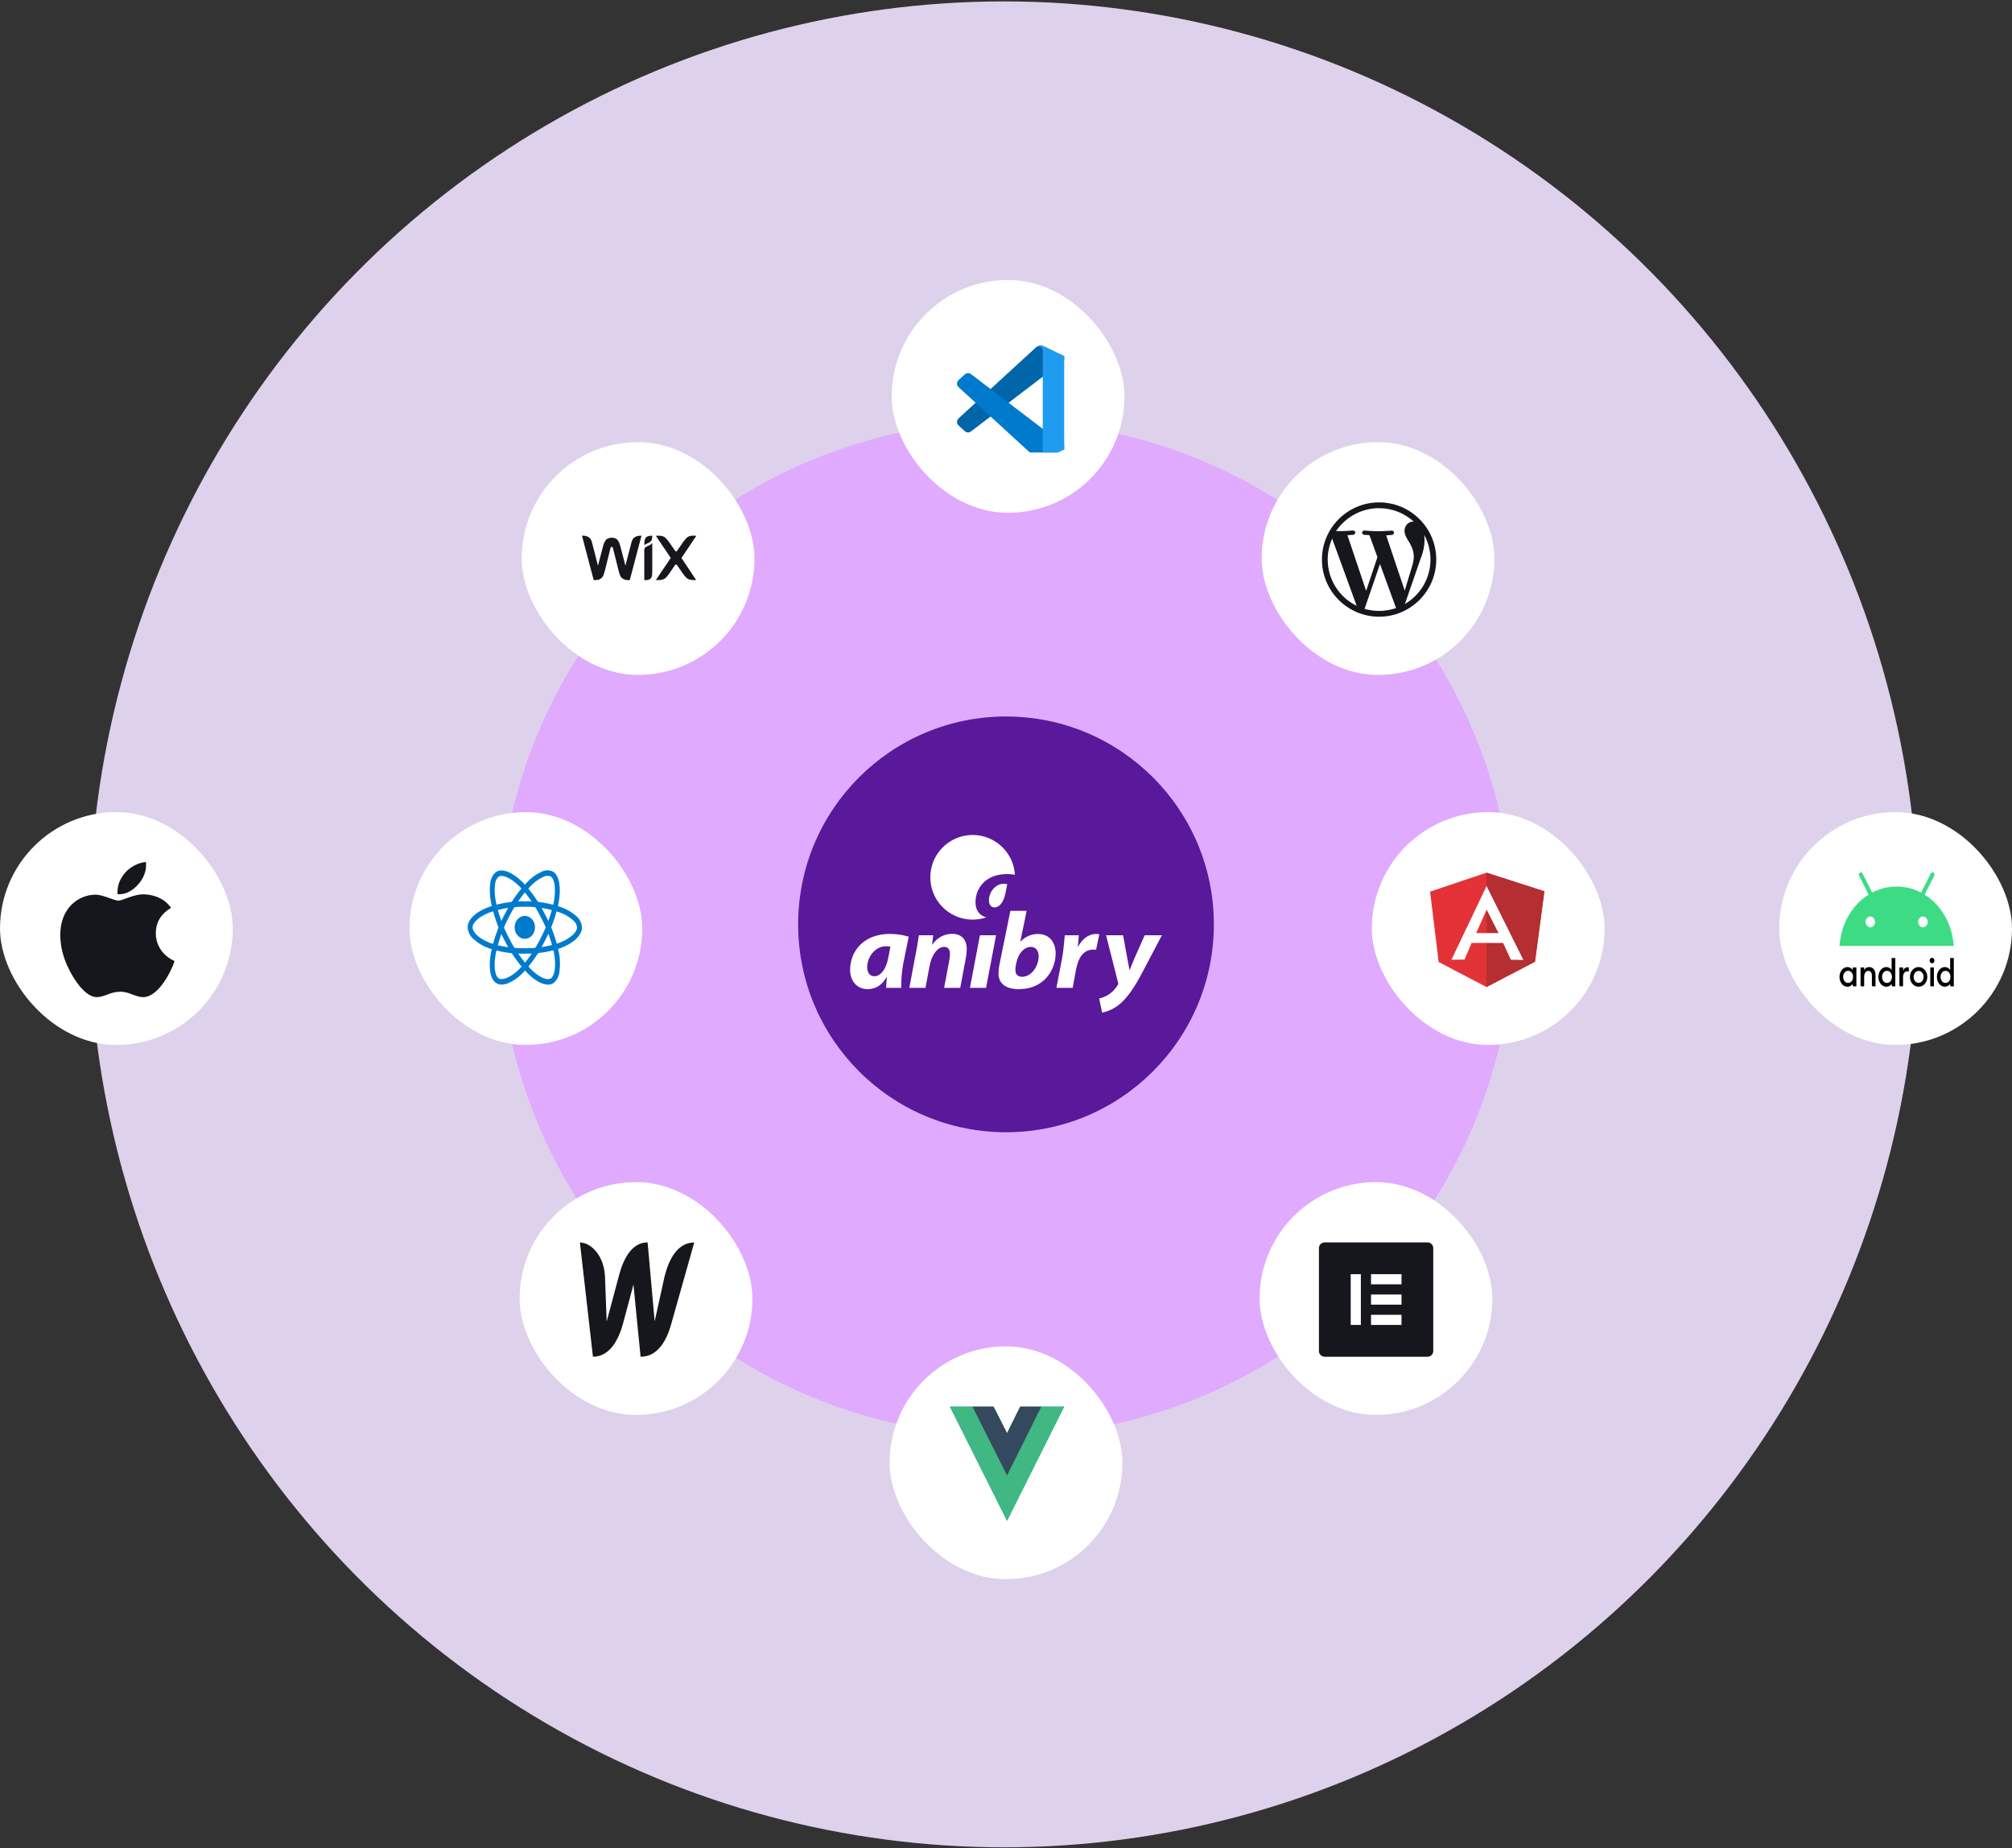 <svg width="968" height="889" viewBox="0 0 968 889" fill="none" xmlns="http://www.w3.org/2000/svg">
<rect x="0" y="0" width="968" height="889" fill="#333333" stroke="none"/>
<ellipse cx="483" cy="444.68" rx="440" ry="444" fill="#DED1EB"/>
<circle cx="484" cy="446.68" r="244" fill="#E0AAFF"/>
<circle cx="484" cy="444.68" r="100" fill="#5A189A"/>
<path d="M426.331 475.223C426.382 473.721 426.542 471.859 426.696 469.947H426.593C424.161 474.449 420.641 475.844 417.378 475.844C412.565 475.844 409 472.173 409 466.589C409 457.794 415.265 449.262 428.25 449.262C431.282 449.283 434.294 449.736 437.198 450.605L434.561 463.589C433.876 467.429 433.546 471.323 433.576 475.223H426.331ZM428.404 455.415C427.669 455.281 426.924 455.212 426.177 455.21C421.16 455.21 417.224 460.276 417.224 465.291C417.224 467.881 418.466 469.64 420.693 469.64C423.073 469.64 426.177 467.209 427.419 460.43L428.404 455.415Z" fill="white"/>
<path d="M437.489 475.221L440.695 458.145C441.367 454.883 441.732 452.145 442.096 449.92H448.976L448.458 454.365H448.56C451.152 450.796 454.512 449.242 458.083 449.242C462.429 449.242 465.123 451.775 465.123 456.642C465.086 458.013 464.947 459.379 464.707 460.729L461.979 475.221H454.227L456.762 461.776C456.925 460.819 457.011 459.85 457.018 458.879C457.018 456.915 456.346 455.515 454.17 455.515C451.425 455.515 448.321 458.828 447.233 464.668L445.268 475.221H437.489Z" fill="white"/>
<path d="M466.644 475.224L471.456 449.934H479.219L474.406 475.224H466.644Z" fill="white"/>
<path d="M493.918 438.191L490.917 452.882L491.019 452.934C492.093 451.773 493.399 450.851 494.852 450.227C496.305 449.604 497.873 449.292 499.454 449.313C504.99 449.313 507.889 453.503 507.889 458.62C507.889 466.43 502.404 475.844 490.233 475.844C483.712 475.844 480.346 473.05 480.397 468.24C480.437 466.552 480.645 464.872 481.018 463.225L486.093 438.18L493.918 438.191ZM488.792 464.05C488.563 464.998 488.477 465.975 488.536 466.948C488.639 468.911 489.88 469.896 491.743 469.896C496.299 469.896 499.716 464.722 499.716 460.02C499.716 457.487 498.423 455.518 495.94 455.518C492.99 455.518 489.937 458.313 488.957 463.276L488.792 464.05Z" fill="white"/>
<path d="M508.254 475.223L510.994 460.896C511.768 456.758 512.03 452.05 512.286 449.933H519.018C518.91 451.743 518.756 453.604 518.551 455.414H518.705C520.465 451.999 523.467 449.313 527.345 449.313C527.863 449.313 528.382 449.312 528.9 449.364L527.345 456.86C526.986 456.86 526.622 456.809 526.155 456.809C520.773 456.809 518.654 461.363 517.669 466.588L516.085 475.223H508.254Z" fill="white"/>
<path d="M540.336 449.934L542.284 460.589C542.797 463.276 543.161 465.086 543.423 466.64H543.531C544.101 465.24 544.67 463.64 545.855 460.897L550.725 449.934H559L549.739 467.517C546.066 474.552 543.013 479.049 539.545 482.316C536.076 485.583 532.044 486.87 530.227 487.075L528.832 480.352C530.482 479.957 532.057 479.291 533.49 478.383C535.238 477.197 536.704 475.643 537.785 473.829C537.909 473.649 537.983 473.44 538.001 473.222C538.019 473.005 537.98 472.786 537.887 472.588L532.146 449.934H540.336Z" fill="white"/>
<path d="M482.847 425.16C483.435 425.162 484.022 425.215 484.601 425.32L483.826 429.281C482.847 434.626 480.409 436.544 478.529 436.544C476.775 436.544 475.796 435.156 475.796 433.129C475.796 429.15 478.894 425.16 482.847 425.16Z" fill="white"/>
<path d="M474.571 441.298C470.538 442.682 466.173 442.766 462.09 441.539C458.006 440.311 454.411 437.835 451.811 434.457C449.211 431.08 447.736 426.973 447.595 422.714C447.454 418.455 448.654 414.259 451.025 410.717C453.396 407.175 456.82 404.467 460.813 402.972C464.806 401.478 469.168 401.274 473.283 402.388C477.399 403.502 481.061 405.879 483.753 409.183C486.446 412.487 488.033 416.553 488.291 420.806C487.032 420.6 485.758 420.493 484.481 420.488C474.229 420.488 469.314 427.216 469.314 434.149C469.314 437.991 471.484 440.666 474.571 441.298Z" fill="white"/>
<rect x="856" y="390.68" width="112" height="112" rx="56" fill="white"/>
<g clip-path="url(#clip0_1876_9103)">
<path d="M889.145 467.034C887.724 467.034 886.767 468.308 886.767 469.947C886.767 471.585 887.724 472.859 889.145 472.859C890.566 472.859 891.522 471.585 891.522 469.947C891.522 468.308 890.566 467.034 889.145 467.034ZM888.826 465.229C889.968 465.229 890.924 465.896 891.376 466.624V465.411H893.129V474.497H891.788C891.682 474.497 891.581 474.449 891.506 474.364C891.432 474.278 891.39 474.163 891.389 474.042V473.284C890.938 474.012 889.995 474.679 888.839 474.679C886.661 474.679 885.001 472.556 885.001 469.962C885.001 467.368 886.648 465.229 888.826 465.229ZM895.121 465.411H896.874V466.64C897.353 465.729 898.256 465.229 899.292 465.229C901.138 465.229 902.333 466.716 902.333 469.021V474.497H900.992C900.886 474.497 900.785 474.449 900.71 474.364C900.636 474.278 900.594 474.163 900.593 474.042V469.355C900.593 467.914 899.956 467.049 898.933 467.049C897.778 467.049 896.875 468.081 896.875 470.022V474.497H895.533C895.428 474.497 895.326 474.449 895.252 474.364C895.177 474.279 895.135 474.163 895.135 474.042V465.411H895.121ZM907.858 467.034C906.437 467.034 905.481 468.308 905.481 469.947C905.481 471.585 906.437 472.859 907.858 472.859C909.279 472.859 910.236 471.585 910.236 469.947C910.236 468.308 909.279 467.034 907.858 467.034ZM907.539 465.229C908.682 465.229 909.638 465.896 910.09 466.624V460.86H911.843V474.497H910.501C910.396 474.497 910.294 474.449 910.22 474.364C910.145 474.279 910.103 474.163 910.103 474.042V473.284C909.651 474.012 908.708 474.679 907.553 474.679C905.375 474.679 903.714 472.556 903.714 469.962C903.714 467.368 905.361 465.229 907.539 465.229ZM913.835 465.411H915.588V467.034C915.893 466.003 916.783 465.32 917.686 465.32C917.912 465.32 918.138 465.335 918.364 465.396V467.444C918.058 467.337 917.806 467.277 917.487 467.277C916.491 467.277 915.575 468.248 915.575 470.053V474.482H914.233C914.128 474.482 914.027 474.434 913.952 474.349C913.877 474.263 913.835 474.148 913.835 474.027V465.411ZM923.079 472.814C924.473 472.814 925.469 471.555 925.469 469.947C925.469 468.323 924.486 467.08 923.079 467.08C921.657 467.08 920.675 468.338 920.675 469.947C920.688 471.57 921.671 472.814 923.079 472.814ZM923.079 474.679C920.728 474.679 918.908 472.586 918.908 469.962C918.908 467.322 920.728 465.229 923.079 465.229C925.429 465.229 927.249 467.322 927.249 469.962C927.249 472.586 925.443 474.679 923.079 474.679ZM928.67 465.411H930.423V474.497H929.082C928.976 474.497 928.875 474.449 928.8 474.364C928.726 474.278 928.684 474.163 928.683 474.042V465.411H928.67ZM929.547 463.424C928.909 463.424 928.365 462.817 928.365 462.074C928.365 461.346 928.909 460.754 929.547 460.754C930.198 460.754 930.702 461.36 930.702 462.074C930.702 462.817 930.197 463.424 929.547 463.424ZM936.015 467.034C934.594 467.034 933.637 468.308 933.637 469.947C933.637 471.585 934.593 472.859 936.015 472.859C937.436 472.859 938.392 471.585 938.392 469.947C938.379 468.308 937.436 467.034 936.015 467.034ZM935.696 465.229C936.838 465.229 937.794 465.896 938.246 466.624V460.86H939.999V474.497H938.658C938.552 474.497 938.451 474.449 938.376 474.364C938.302 474.279 938.259 474.163 938.259 474.042V473.284C937.808 474.012 936.865 474.679 935.709 474.679C933.531 474.679 931.871 472.556 931.871 469.962C931.871 467.368 933.518 465.229 935.696 465.229Z" fill="black"/>
<path d="M925.974 430.37L930.556 421.313C930.822 420.798 930.662 420.13 930.211 419.827C929.759 419.524 929.175 419.705 928.909 420.221L924.274 429.384C920.728 427.533 916.743 426.501 912.507 426.501C908.257 426.501 904.286 427.533 900.739 429.384L896.104 420.221C895.839 419.705 895.254 419.524 894.803 419.827C894.351 420.13 894.192 420.798 894.457 421.313L899.039 430.37C891.15 435.254 885.784 444.341 885.001 455.066H939.986C939.202 444.341 933.823 435.254 925.974 430.37H925.974ZM899.836 446.116C898.575 446.116 897.552 444.948 897.552 443.506C897.552 442.065 898.575 440.897 899.836 440.897C901.098 440.897 902.121 442.065 902.121 443.506C902.121 444.948 901.098 446.116 899.836 446.116ZM925.15 446.116C923.889 446.116 922.866 444.948 922.866 443.506C922.866 442.065 923.889 440.897 925.15 440.897C926.412 440.897 927.435 442.065 927.435 443.506C927.435 444.948 926.412 446.116 925.15 446.116Z" fill="#3DDC84"/>
</g>
<rect y="390.68" width="112" height="112" rx="56" fill="white"/>
<path d="M74.983 449.03C74.951 443.702 77.383 439.687 82.293 436.726C79.546 432.82 75.392 430.671 69.916 430.257C64.73 429.851 59.057 433.257 56.98 433.257C54.785 433.257 49.765 430.398 45.815 430.398C37.663 430.523 29 436.851 29 449.725C29 453.53 29.7 457.459 31.101 461.506C32.974 466.834 39.725 479.888 46.767 479.677C50.449 479.591 53.054 477.084 57.846 477.084C62.496 477.084 64.903 479.677 69.011 479.677C76.116 479.576 82.222 467.709 84 462.365C74.471 457.905 74.983 449.303 74.983 449.03ZM66.713 425.203C70.702 420.5 70.341 416.219 70.222 414.68C66.697 414.883 62.622 417.062 60.3 419.742C57.743 422.617 56.24 426.171 56.563 430.179C60.371 430.468 63.849 428.523 66.713 425.203Z" fill="#16161D"/>
<rect x="428" y="647.68" width="112" height="112" rx="56" fill="white"/>
<g clip-path="url(#clip1_1876_9103)">
<path d="M500.998 676.68H511.996L484.5 731.63L457.004 676.68H478.038L484.5 689.422L490.824 676.68H500.998Z" fill="#41B883"/>
<path d="M457.004 676.68L484.5 731.63L511.996 676.68H500.998L484.5 709.65L467.865 676.68H457.004Z" fill="#41B883"/>
<path d="M467.865 676.68L484.5 709.809L500.998 676.68H490.824L484.5 689.422L478.038 676.68H467.865Z" fill="#35495E"/>
</g>
<rect x="606" y="568.68" width="112" height="112" rx="56" fill="white"/>
<path d="M686.81 597.68H637.31C635.788 597.68 634.56 598.907 634.56 600.43V649.93C634.56 651.452 635.788 652.68 637.31 652.68H686.81C688.333 652.68 689.56 651.452 689.56 649.93V600.43C689.56 598.907 688.333 597.68 686.81 597.68ZM654.731 637.395H649.845V612.964H654.731V637.395ZM674.288 637.395H659.617V632.509H674.288V637.395ZM674.288 627.623H659.617V622.737H674.288V627.623ZM674.288 617.838H659.617V612.952H674.288V617.838Z" fill="#16161D"/>
<rect x="660" y="390.68" width="112" height="112" rx="56" fill="white"/>
<path d="M688.023 428.936L715.158 419.82L743.023 428.774L738.511 462.625L715.158 474.82L692.169 462.787L688.023 428.936Z" fill="#E23237"/>
<path d="M743.023 428.774L715.157 419.82V474.82L738.511 462.645L743.023 428.774Z" fill="#B52E31"/>
<path d="M715.201 426.242L698.292 461.714L704.609 461.612L708.003 453.61H723.171L726.888 461.714L732.925 461.815L715.201 426.242ZM715.244 437.607L720.958 448.87H710.216L715.244 437.607Z" fill="white"/>
<rect x="250" y="568.68" width="112" height="112" rx="56" fill="white"/>
<path d="M319.796 613.789C319.796 613.789 315.337 633.994 314.972 635.663C313.849 623 312.716 610.339 311.571 597.68C303.972 597.68 299.909 605.493 297.762 613.74L291.884 635.713C291.849 634.137 291.059 613.978 291.059 613.978C290.591 603.874 284.184 597.723 279 597.723L285.277 652.68C293.238 652.63 297.53 644.863 299.779 636.616C299.779 636.616 304.568 618.745 304.765 617.934C304.8 618.696 308.203 652.676 308.203 652.676C316.196 652.676 320.491 645.386 322.801 637.427L334 597.726C326.105 597.726 321.944 605.493 319.796 613.786V613.789Z" fill="#16161D"/>
<rect x="429" y="134.68" width="112" height="112" rx="56" fill="white"/>
<g clip-path="url(#clip2_1876_9103)">
<path d="M513.489 172.084L502.164 166.599C501.524 166.289 500.804 166.187 500.104 166.306C499.404 166.426 498.759 166.762 498.257 167.267L461.184 201.264C460.735 201.675 460.465 202.248 460.436 202.858C460.406 203.469 460.619 204.066 461.027 204.518C461.076 204.572 461.125 204.623 461.178 204.67L464.205 207.436C464.601 207.798 465.11 208.01 465.644 208.033C466.178 208.057 466.704 207.892 467.13 207.567L511.784 173.506C512.121 173.249 512.523 173.091 512.945 173.051C513.366 173.011 513.79 173.09 514.17 173.279C514.549 173.469 514.868 173.761 515.091 174.123C515.315 174.485 515.433 174.902 515.433 175.328V175.195C515.433 174.545 515.251 173.908 514.907 173.358C514.563 172.807 514.071 172.366 513.489 172.084Z" fill="#0065A9"/>
<path d="M513.489 215.431L502.164 220.917C501.524 221.227 500.804 221.328 500.105 221.209C499.405 221.089 498.759 220.754 498.257 220.25L461.184 186.25C460.735 185.84 460.465 185.266 460.436 184.656C460.406 184.046 460.619 183.449 461.027 182.997C461.076 182.943 461.125 182.892 461.178 182.844L464.205 180.078C464.601 179.715 465.111 179.503 465.647 179.479C466.182 179.455 466.709 179.621 467.136 179.948L511.784 214.008C512.121 214.266 512.523 214.424 512.945 214.464C513.366 214.504 513.79 214.425 514.17 214.235C514.549 214.046 514.868 213.754 515.091 213.392C515.315 213.03 515.433 212.613 515.433 212.187V212.329C515.431 212.978 515.247 213.612 514.904 214.161C514.56 214.709 514.069 215.15 513.489 215.431Z" fill="#007ACC"/>
<path d="M502.163 220.917C501.524 221.226 500.804 221.328 500.105 221.208C499.405 221.089 498.759 220.753 498.257 220.249C498.539 220.529 498.897 220.719 499.286 220.795C499.675 220.871 500.078 220.831 500.443 220.678C500.809 220.525 501.122 220.267 501.343 219.935C501.564 219.604 501.683 219.215 501.684 218.817V168.698C501.685 168.298 501.567 167.906 501.346 167.573C501.125 167.24 500.81 166.98 500.442 166.827C500.074 166.674 499.67 166.634 499.279 166.712C498.889 166.791 498.53 166.984 498.249 167.268C498.751 166.763 499.396 166.427 500.096 166.307C500.796 166.187 501.516 166.289 502.156 166.598L513.479 172.074C514.063 172.355 514.557 172.796 514.902 173.347C515.248 173.897 515.432 174.535 515.433 175.186V212.328C515.433 212.979 515.251 213.617 514.906 214.168C514.562 214.718 514.07 215.16 513.487 215.442L502.163 220.917Z" fill="#1F9CF0"/>
</g>
<rect x="607" y="212.68" width="112" height="112" rx="56" fill="white"/>
<path d="M685.2 257.319C687.189 260.956 688.228 265.035 688.222 269.18C688.224 273.506 687.089 277.757 684.932 281.507C682.774 285.257 679.67 288.376 675.93 290.55L683.482 268.718C684.892 265.192 685.363 262.368 685.363 259.865C685.363 259.014 685.309 258.163 685.2 257.319ZM666.91 257.558C667.853 257.512 668.794 257.431 669.731 257.316C671.065 257.143 670.909 255.185 669.577 255.256C669.577 255.256 665.554 255.564 662.978 255.564C660.538 255.564 656.446 255.221 656.446 255.221C655.107 255.155 654.934 257.181 656.278 257.25C656.278 257.25 657.513 257.393 658.858 257.456L662.705 268.011L657.274 284.233L648.271 257.492C649.215 257.445 650.158 257.369 651.097 257.264C652.437 257.091 652.28 255.133 650.946 255.21C650.946 255.21 646.945 255.526 644.36 255.526C643.901 255.526 643.356 255.507 642.779 255.49C647.256 248.898 654.871 244.463 663.5 244.463C669.938 244.463 675.795 246.921 680.195 250.953C680.091 250.947 679.986 250.931 679.874 250.931C677.445 250.931 675.721 253.048 675.721 255.32C675.721 257.357 676.895 259.084 678.149 261.117C679.092 262.769 680.19 264.884 680.19 267.939C680.19 270.038 679.379 272.51 678.306 275.912L675.842 284.126L666.904 257.52L666.91 257.558ZM663.5 293.891C661.136 293.893 658.783 293.556 656.515 292.89L663.932 271.336L671.53 292.159C671.588 292.28 671.646 292.392 671.709 292.5C669.071 293.425 666.295 293.897 663.5 293.897V293.891ZM638.777 269.18C638.773 265.713 639.503 262.285 640.917 259.12L652.706 291.43C648.53 289.402 645.009 286.24 642.546 282.305C640.083 278.371 638.777 273.822 638.777 269.18ZM663.5 241.68C648.339 241.68 636 254.019 636 269.18C636 284.34 648.339 296.68 663.5 296.68C678.661 296.68 691 284.34 691 269.18C691 254.019 678.661 241.68 663.5 241.68Z" fill="#16161D"/>
<rect x="197" y="390.68" width="112" height="112" rx="56" fill="white"/>
<g clip-path="url(#clip3_1876_9103)">
<path d="M252.5 451.643C255.212 451.643 257.411 449.172 257.411 446.124C257.411 443.076 255.212 440.605 252.5 440.605C249.788 440.605 247.589 443.076 247.589 446.124C247.589 449.172 249.788 451.643 252.5 451.643Z" fill="#007ACC"/>
<path d="M252.5 458.776C246.598 458.936 240.71 458.042 235.057 456.127C232.446 455.197 230.01 453.731 227.874 451.805C227.058 451.146 226.379 450.298 225.883 449.317C225.387 448.336 225.086 447.246 225 446.122C225 442.473 228.567 438.897 234.542 436.557C240.346 434.484 246.411 433.479 252.5 433.581C258.508 433.487 264.491 434.474 270.222 436.504C272.737 437.405 275.09 438.8 277.171 440.623C277.973 441.251 278.642 442.069 279.13 443.019C279.619 443.969 279.916 445.029 280 446.122C280 449.915 276.013 453.758 269.589 456.147C264.046 458 258.283 458.886 252.5 458.776ZM252.5 436.222C246.674 436.134 240.873 437.089 235.314 439.052C229.814 441.208 227.349 444.158 227.349 446.116C227.349 448.164 229.999 451.385 235.817 453.621C241.225 455.445 246.856 456.293 252.5 456.136C258.032 456.247 263.547 455.406 268.853 453.641C274.893 451.392 277.643 448.167 277.643 446.122C277.544 445.421 277.316 444.75 276.975 444.152C276.633 443.555 276.185 443.043 275.659 442.65C273.796 441.032 271.694 439.796 269.45 438.999C263.968 437.064 258.245 436.127 252.5 436.222Z" fill="#007ACC"/>
<path d="M241.343 473.651C240.426 473.674 239.521 473.425 238.719 472.927C235.906 471.103 234.931 465.845 236.112 458.858C237.414 452.172 239.669 445.766 242.79 439.889C245.719 433.992 249.467 428.661 253.895 424.096C255.845 422.097 258.096 420.503 260.542 419.387C261.426 418.921 262.391 418.68 263.368 418.68C264.345 418.68 265.31 418.921 266.195 419.387C269.12 421.281 270.088 427.083 268.723 434.529C267.381 440.852 265.184 446.907 262.209 452.483C259.384 458.309 255.754 463.594 251.453 468.141C249.431 470.218 247.085 471.856 244.533 472.973C243.511 473.399 242.432 473.628 241.343 473.651ZM244.825 441.2C241.848 446.828 239.686 452.952 238.422 459.344C237.336 465.779 238.379 469.648 239.895 470.633C241.467 471.655 245.281 470.686 249.913 466.138C254.018 461.783 257.484 456.724 260.18 451.149C263.03 445.819 265.138 440.03 266.429 433.983C267.713 426.974 266.604 422.683 265.028 421.663C264.438 421.409 263.807 421.295 263.175 421.329C262.544 421.363 261.925 421.543 261.359 421.86C259.182 422.869 257.18 424.303 255.446 426.094C251.217 430.466 247.636 435.57 244.839 441.213L244.825 441.2Z" fill="#007ACC"/>
<path d="M263.651 473.677C260.99 473.677 257.609 471.867 254.089 468.465C249.584 463.859 245.772 458.464 242.8 452.489C239.718 446.693 237.48 440.38 236.173 433.789C235.606 430.889 235.501 427.9 235.862 424.959C235.946 423.868 236.242 422.811 236.728 421.862C237.215 420.914 237.881 420.097 238.679 419.469C241.6 417.568 246.556 419.522 251.614 424.568C255.819 429.032 259.389 434.195 262.202 439.875C265.282 445.536 267.543 451.711 268.9 458.169C269.491 461.175 269.582 464.278 269.169 467.322C269.07 468.444 268.757 469.529 268.251 470.503C267.744 471.476 267.056 472.315 266.234 472.962C265.445 473.454 264.553 473.7 263.651 473.677ZM244.833 451.16C247.684 456.87 251.326 462.033 255.621 466.456C260.039 470.728 263.543 471.646 265.05 470.651C266.621 469.624 267.78 465.434 266.586 458.655C265.277 452.489 263.109 446.595 260.161 441.191C257.477 435.754 254.069 430.811 250.054 426.533C245.293 421.782 241.431 420.72 239.858 421.745C239.367 422.193 238.965 422.75 238.676 423.381C238.387 424.013 238.217 424.705 238.178 425.414C237.866 428.036 237.968 430.7 238.479 433.284C239.737 439.586 241.882 445.623 244.835 451.165L244.833 451.16Z" fill="#007ACC"/>
</g>
<rect x="251" y="212.68" width="112" height="112" rx="56" fill="white"/>
<path d="M311.467 258.09C310.368 258.672 309.972 259.634 309.972 262.294C309.972 262.294 310.527 261.761 311.343 261.462C311.847 261.279 312.321 261.025 312.75 260.706C313.679 260.027 313.809 259.162 313.809 257.694C313.809 257.694 312.289 257.65 311.467 258.09ZM305.011 258.719C304.132 259.505 303.863 260.75 303.863 260.75L300.9 272.13L298.457 262.8C298.218 261.825 297.781 260.58 297.097 259.758C296.245 258.719 294.502 258.656 294.307 258.656C294.12 258.656 292.359 258.719 291.488 259.774C290.811 260.607 290.372 261.838 290.133 262.819L287.69 272.15L284.76 260.753C284.76 260.753 284.507 259.491 283.611 258.722C282.157 257.444 280 257.713 280 257.713L285.628 279.05C285.628 279.05 287.489 279.193 288.418 278.704C289.63 278.088 290.229 277.602 290.971 274.683C291.633 272.1 293.477 264.504 293.648 263.952C293.727 263.682 293.84 263.039 294.31 263.039C294.802 263.039 294.898 263.669 294.972 263.952C295.148 264.488 296.976 272.1 297.655 274.683C298.391 277.583 298.976 278.055 300.208 278.704C301.137 279.193 302.997 279.05 302.997 279.05L308.625 257.727C308.62 257.727 306.457 257.455 305.011 258.719ZM313.809 261.192C313.809 261.192 313.454 261.728 312.654 262.201C312.138 262.487 311.646 262.69 311.11 262.946C310.222 263.369 309.972 263.858 309.972 264.581V279.053C309.972 279.053 311.407 279.226 312.319 278.767C313.517 278.157 313.784 277.572 313.806 274.909V261.192H313.809ZM327.857 268.426L335 257.776C335 257.776 331.988 257.257 330.49 258.626C329.528 259.491 328.462 261.058 328.462 261.058L325.846 264.867C325.7 265.056 325.56 265.279 325.296 265.279C325.024 265.279 324.854 265.073 324.741 264.867L322.097 261.069C322.097 261.069 321.039 259.508 320.063 258.639C318.579 257.268 315.554 257.787 315.554 257.787L322.707 268.409L315.554 279.012C315.554 279.012 318.703 279.421 320.193 278.05C321.154 277.184 322.083 275.75 322.083 275.75L324.694 271.949C324.84 271.762 324.98 271.545 325.244 271.545C325.519 271.545 325.686 271.751 325.799 271.949L328.415 275.75C328.415 275.75 329.391 277.151 330.339 278.05C331.818 279.421 334.92 279.012 334.92 279.012L327.857 268.426Z" fill="#16161D"/>
<defs>
<clipPath id="clip0_1876_9103">
<rect width="55" height="55" fill="white" transform="translate(885 419.68)"/>
</clipPath>
<clipPath id="clip1_1876_9103">
<rect width="55" height="55" fill="white" transform="translate(457 676.68)"/>
</clipPath>
<clipPath id="clip2_1876_9103">
<rect width="55" height="55" fill="white" transform="translate(457 162.68)"/>
</clipPath>
<clipPath id="clip3_1876_9103">
<rect width="55" height="55" fill="white" transform="translate(225 418.68)"/>
</clipPath>
</defs>
</svg>
